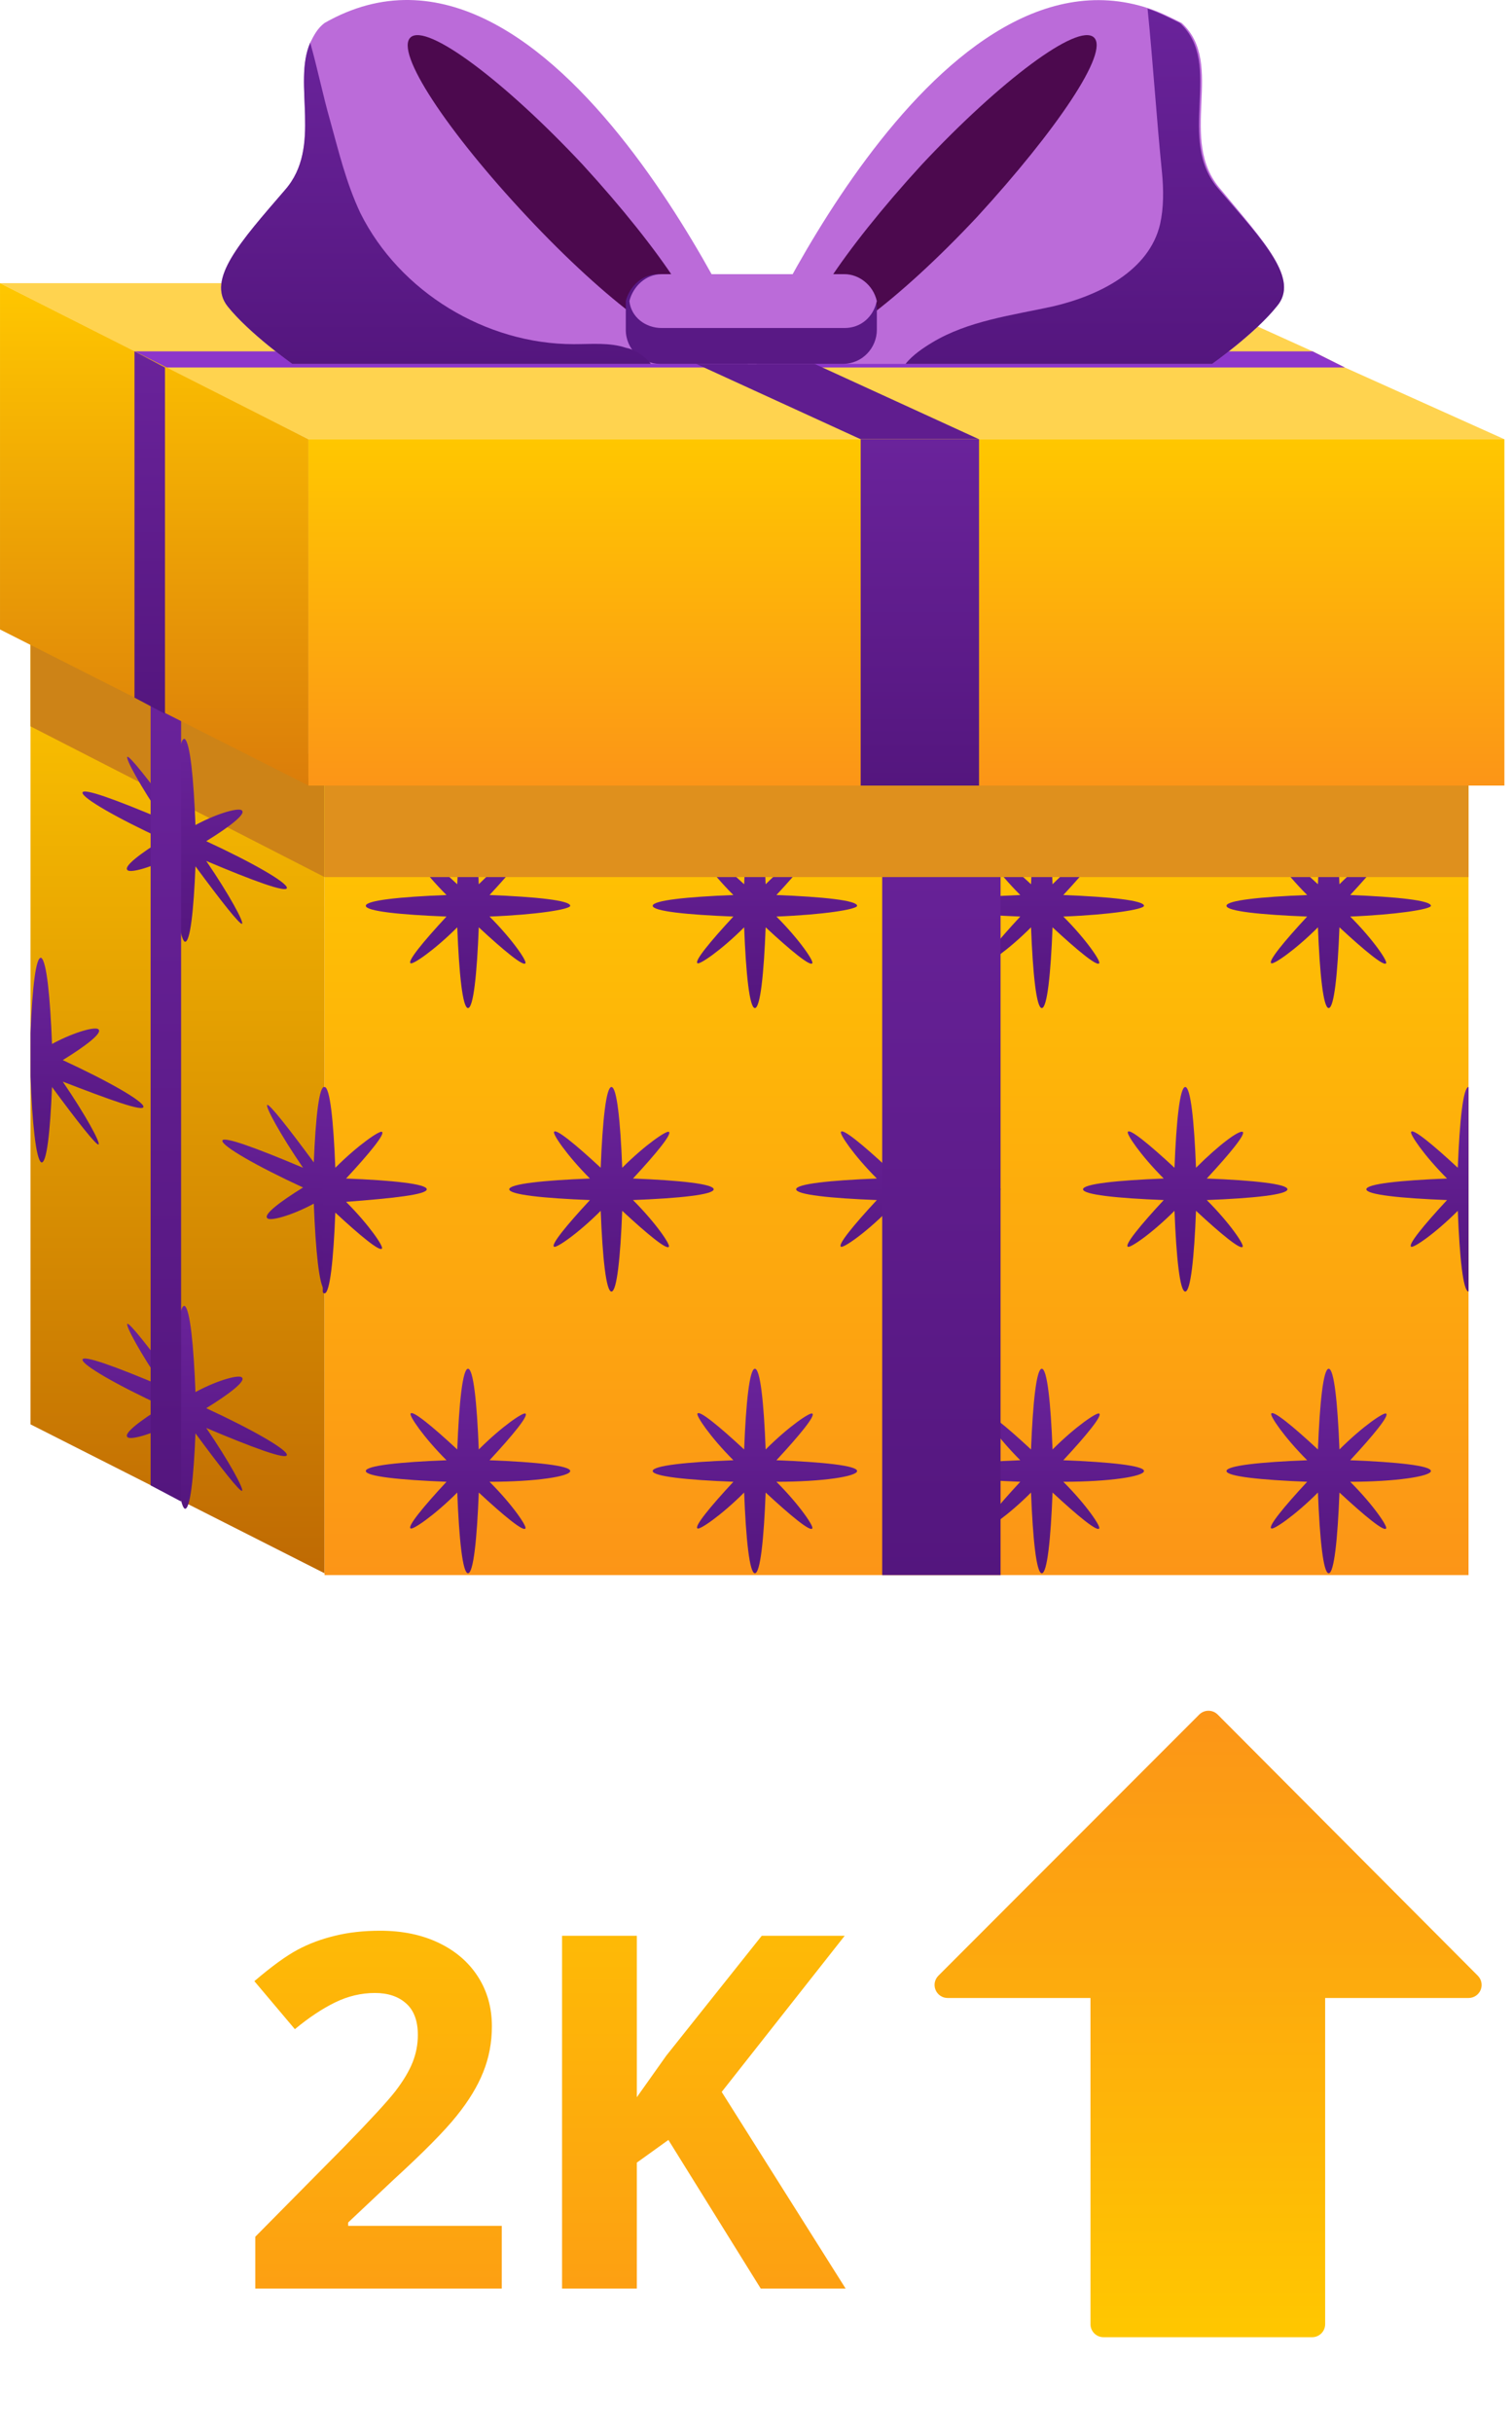 <svg width="199" height="320" viewBox="0 0 199 320" fill="none" xmlns="http://www.w3.org/2000/svg">
<path d="M66.04 301H33.603V294.176L45.252 282.401C48.7 278.868 50.954 276.424 52.012 275.07C53.07 273.694 53.831 272.425 54.297 271.261C54.762 270.097 54.995 268.891 54.995 267.643C54.995 265.781 54.477 264.395 53.44 263.485C52.424 262.576 51.06 262.121 49.346 262.121C47.547 262.121 45.802 262.533 44.109 263.358C42.416 264.184 40.649 265.358 38.809 266.881L33.477 260.565C35.762 258.619 37.655 257.243 39.158 256.439C40.66 255.635 42.3 255.022 44.077 254.599C45.855 254.154 47.843 253.932 50.044 253.932C52.943 253.932 55.503 254.461 57.725 255.519C59.946 256.577 61.671 258.058 62.898 259.962C64.125 261.867 64.739 264.046 64.739 266.5C64.739 268.638 64.358 270.648 63.596 272.531C62.856 274.393 61.692 276.308 60.105 278.275C58.539 280.243 55.767 283.047 51.79 286.686L45.823 292.304V292.748H66.04V301ZM111.299 301H100.127L87.971 281.449L83.814 284.433V301H73.975V254.599H83.814V275.832L87.686 270.373L100.254 254.599H111.172L94.985 275.133L111.299 301Z" fill="url(#paint0_linear)"/>
<path d="M123.133 261.719C123.401 262.36 124.025 262.779 124.718 262.779H143.522V305.678C143.522 306.625 144.291 307.394 145.238 307.394H172.693C173.641 307.394 174.409 306.625 174.409 305.678V262.779H193.285C193.978 262.779 194.603 262.36 194.871 261.722C195.135 261.08 194.991 260.342 194.5 259.851L160.266 225.505C159.944 225.182 159.508 225 159.052 225C158.595 225 158.159 225.182 157.837 225.501L123.504 259.848C123.013 260.339 122.865 261.077 123.133 261.719Z" fill="url(#paint1_linear)"/>
<path d="M4.014 187.333L42.717 206.921V100.251L4.014 80.664V187.333Z" fill="url(#paint2_linear)"/>
<path d="M42.717 103.319V115.355L4.014 95.531V83.496L42.717 103.319Z" fill="#CD8317"/>
<path d="M37.761 116.771C37.761 116.063 33.277 113.467 27.141 110.635C30.209 108.747 32.333 107.095 31.861 106.623C31.625 106.151 28.793 106.859 25.725 108.511C25.489 102.376 25.017 97.656 24.309 97.184C23.601 96.948 23.129 101.196 22.893 107.095C19.589 102.612 16.993 99.308 16.757 99.544C16.521 99.78 18.409 103.32 21.477 107.803C15.341 105.208 10.857 103.556 10.857 104.264C10.857 104.972 15.341 107.567 21.477 110.399C18.409 112.287 16.285 113.939 16.757 114.411C16.993 114.883 19.825 114.175 22.893 112.523C23.129 118.659 23.601 123.379 24.309 123.851C25.017 124.087 25.489 119.839 25.725 113.939C29.029 118.423 31.625 121.727 31.861 121.491C32.097 121.255 30.209 117.715 27.141 113.231C33.277 115.827 37.761 117.479 37.761 116.771Z" fill="url(#paint3_linear)"/>
<path d="M37.761 191.346C37.761 190.638 33.277 188.042 27.141 185.21C30.209 183.322 32.333 181.67 31.861 181.198C31.625 180.726 28.793 181.434 25.725 183.086C25.489 176.95 25.017 172.23 24.309 171.758C23.601 171.522 23.129 175.77 22.893 181.67C19.589 177.186 16.993 173.882 16.757 174.118C16.521 174.354 18.409 177.894 21.477 182.378C15.341 179.782 10.857 178.13 10.857 178.838C10.857 179.546 15.341 182.142 21.477 184.974C18.409 186.862 16.285 188.514 16.757 188.986C16.993 189.458 19.825 188.75 22.893 187.098C23.129 193.234 23.601 197.954 24.309 198.426C25.017 198.662 25.489 194.414 25.725 188.514C29.029 192.998 31.625 196.302 31.861 196.066C32.097 195.83 30.209 192.29 27.141 187.806C33.277 190.402 37.761 192.054 37.761 191.346Z" fill="url(#paint4_linear)"/>
<path d="M18.88 145.563C18.88 144.855 14.396 142.259 8.261 139.427C11.329 137.539 13.453 135.887 12.98 135.415C12.745 134.943 9.913 135.651 6.845 137.303C6.609 131.167 6.137 126.447 5.429 125.975C4.721 125.739 4.249 129.987 4.013 135.887V141.551C4.249 147.687 4.721 152.407 5.429 152.879C6.137 153.115 6.609 148.867 6.845 142.967C10.149 147.451 12.745 150.755 12.98 150.519C13.216 150.283 11.329 146.743 8.261 142.259C14.396 144.619 18.88 146.271 18.88 145.563Z" fill="url(#paint5_linear)"/>
<path d="M42.716 142.967C42.008 142.731 41.536 146.979 41.3 152.879C37.996 148.395 35.4 145.091 35.164 145.327C34.928 145.563 36.816 149.103 39.884 153.587C33.748 150.991 29.264 149.339 29.264 150.047C29.264 150.755 33.748 153.351 39.884 156.183C36.816 158.071 34.692 159.723 35.164 160.195C35.4 160.667 38.232 159.959 41.3 158.307C41.536 164.443 42.008 169.163 42.716 169.635V142.967Z" fill="url(#paint6_linear)"/>
<path d="M193.279 100.251H42.715V207.157H193.279V100.251Z" fill="url(#paint7_linear)"/>
<path d="M75.048 119.131C75.048 118.423 70.564 117.951 64.429 117.715C67.497 114.411 69.621 111.815 69.148 111.579C68.677 111.343 66.081 113.231 63.013 116.299C62.777 110.163 62.305 105.679 61.597 105.679C60.889 105.679 60.417 110.163 60.181 116.299C56.877 113.231 54.281 111.107 54.045 111.579C53.809 111.815 55.697 114.647 58.765 117.715C52.629 117.951 48.145 118.423 48.145 119.131C48.145 119.839 52.629 120.311 58.765 120.547C55.697 123.851 53.573 126.447 54.045 126.683C54.281 126.919 57.113 125.031 60.181 121.963C60.417 128.099 60.889 132.583 61.597 132.583C62.305 132.583 62.777 128.099 63.013 121.963C66.317 125.031 68.912 127.155 69.148 126.683C69.385 126.447 67.497 123.615 64.429 120.547C70.564 120.311 75.048 119.603 75.048 119.131Z" fill="url(#paint8_linear)"/>
<path d="M112.807 119.131C112.807 118.423 108.323 117.951 102.187 117.715C105.255 114.411 107.379 111.815 106.907 111.579C106.671 111.343 103.839 113.231 100.771 116.299C100.535 110.163 100.063 105.679 99.355 105.679C98.647 105.679 98.175 110.163 97.939 116.299C94.635 113.231 92.039 111.107 91.803 111.579C91.567 111.815 93.455 114.647 96.523 117.715C90.388 117.951 85.904 118.423 85.904 119.131C85.904 119.839 90.388 120.311 96.523 120.547C93.455 123.851 91.331 126.447 91.803 126.683C92.039 126.919 94.871 125.031 97.939 121.963C98.175 128.099 98.647 132.583 99.355 132.583C100.063 132.583 100.535 128.099 100.771 121.963C104.075 125.031 106.671 127.155 106.907 126.683C107.143 126.447 105.255 123.615 102.187 120.547C108.323 120.311 112.807 119.603 112.807 119.131Z" fill="url(#paint9_linear)"/>
<path d="M150.566 119.131C150.566 118.423 146.082 117.951 139.946 117.715C143.014 114.411 145.138 111.815 144.666 111.579C144.43 111.343 141.598 113.231 138.53 116.299C138.294 110.163 137.822 105.679 137.114 105.679C136.406 105.679 135.934 110.163 135.698 116.299C132.394 113.231 129.798 111.107 129.562 111.579C129.326 111.815 131.214 114.647 134.282 117.715C128.146 117.951 123.662 118.423 123.662 119.131C123.662 119.839 128.146 120.311 134.282 120.547C131.214 123.851 129.09 126.447 129.562 126.683C129.798 126.919 132.63 125.031 135.698 121.963C135.934 128.099 136.406 132.583 137.114 132.583C137.822 132.583 138.294 128.099 138.53 121.963C141.834 125.031 144.43 127.155 144.666 126.683C144.902 126.447 143.014 123.615 139.946 120.547C146.082 120.311 150.566 119.603 150.566 119.131Z" fill="url(#paint10_linear)"/>
<path d="M188.326 119.131C188.326 118.423 183.842 117.951 177.706 117.715C180.774 114.411 182.898 111.815 182.426 111.579C182.19 111.343 179.358 113.231 176.29 116.299C176.054 110.163 175.582 105.679 174.874 105.679C174.166 105.679 173.694 110.163 173.458 116.299C170.154 113.231 167.558 111.107 167.322 111.579C167.086 111.815 168.974 114.647 172.042 117.715C165.906 117.951 161.422 118.423 161.422 119.131C161.422 119.839 165.906 120.311 172.042 120.547C168.974 123.851 166.85 126.447 167.322 126.683C167.558 126.919 170.39 125.031 173.458 121.963C173.694 128.099 174.166 132.583 174.874 132.583C175.582 132.583 176.054 128.099 176.29 121.963C179.594 125.031 182.19 127.155 182.426 126.683C182.662 126.447 180.774 123.615 177.706 120.547C183.606 120.311 188.326 119.603 188.326 119.131Z" fill="url(#paint11_linear)"/>
<path d="M75.048 193.469C75.048 192.761 70.564 192.289 64.429 192.053C67.497 188.749 69.621 186.153 69.148 185.917C68.912 185.681 66.081 187.569 63.013 190.637C62.777 184.501 62.305 180.018 61.597 180.018C60.889 180.018 60.417 184.501 60.181 190.637C56.877 187.569 54.281 185.445 54.045 185.917C53.809 186.153 55.697 188.985 58.765 192.053C52.629 192.289 48.145 192.761 48.145 193.469C48.145 194.177 52.629 194.649 58.765 194.885C55.697 198.189 53.573 200.785 54.045 201.021C54.281 201.257 57.113 199.369 60.181 196.301C60.417 202.437 60.889 206.921 61.597 206.921C62.305 206.921 62.777 202.437 63.013 196.301C66.317 199.369 68.912 201.493 69.148 201.021C69.385 200.785 67.497 197.953 64.429 194.885C70.564 194.885 75.048 194.177 75.048 193.469Z" fill="url(#paint12_linear)"/>
<path d="M112.807 193.469C112.807 192.761 108.323 192.289 102.187 192.053C105.255 188.749 107.379 186.153 106.907 185.917C106.671 185.681 103.839 187.569 100.771 190.637C100.535 184.501 100.063 180.018 99.355 180.018C98.647 180.018 98.175 184.501 97.939 190.637C94.635 187.569 92.039 185.445 91.803 185.917C91.567 186.153 93.455 188.985 96.523 192.053C90.388 192.289 85.904 192.761 85.904 193.469C85.904 194.177 90.388 194.649 96.523 194.885C93.455 198.189 91.331 200.785 91.803 201.021C92.039 201.257 94.871 199.369 97.939 196.301C98.175 202.437 98.647 206.921 99.355 206.921C100.063 206.921 100.535 202.437 100.771 196.301C104.075 199.369 106.671 201.493 106.907 201.021C107.143 200.785 105.255 197.953 102.187 194.885C108.323 194.885 112.807 194.177 112.807 193.469Z" fill="url(#paint13_linear)"/>
<path d="M150.566 193.469C150.566 192.761 146.082 192.289 139.946 192.053C143.014 188.749 145.138 186.153 144.666 185.917C144.43 185.681 141.598 187.569 138.53 190.637C138.294 184.501 137.822 180.018 137.114 180.018C136.406 180.018 135.934 184.501 135.698 190.637C132.394 187.569 129.798 185.445 129.562 185.917C129.326 186.153 131.214 188.985 134.282 192.053C128.146 192.289 123.662 192.761 123.662 193.469C123.662 194.177 128.146 194.649 134.282 194.885C131.214 198.189 129.09 200.785 129.562 201.021C129.798 201.257 132.63 199.369 135.698 196.301C135.934 202.437 136.406 206.921 137.114 206.921C137.822 206.921 138.294 202.437 138.53 196.301C141.834 199.369 144.43 201.493 144.666 201.021C144.902 200.785 143.014 197.953 139.946 194.885C146.082 194.885 150.566 194.177 150.566 193.469Z" fill="url(#paint14_linear)"/>
<path d="M188.326 193.469C188.326 192.761 183.842 192.289 177.706 192.053C180.774 188.749 182.898 186.153 182.426 185.917C182.19 185.681 179.358 187.569 176.29 190.637C176.054 184.501 175.582 180.018 174.874 180.018C174.166 180.018 173.694 184.501 173.458 190.637C170.154 187.569 167.558 185.445 167.322 185.917C167.086 186.153 168.974 188.985 172.042 192.053C165.906 192.289 161.422 192.761 161.422 193.469C161.422 194.177 165.906 194.649 172.042 194.885C168.974 198.189 166.85 200.785 167.322 201.021C167.558 201.257 170.39 199.369 173.458 196.301C173.694 202.437 174.166 206.921 174.874 206.921C175.582 206.921 176.054 202.437 176.29 196.301C179.594 199.369 182.19 201.493 182.426 201.021C182.662 200.785 180.774 197.953 177.706 194.885C183.606 194.885 188.326 194.177 188.326 193.469Z" fill="url(#paint15_linear)"/>
<path d="M93.929 156.418C93.929 155.71 89.445 155.238 83.309 155.002C86.377 151.698 88.501 149.102 88.029 148.866C87.793 148.63 84.961 150.518 81.893 153.586C81.657 147.45 81.185 142.966 80.477 142.966C79.769 142.966 79.297 147.45 79.061 153.586C75.757 150.518 73.162 148.394 72.925 148.866C72.689 149.102 74.578 151.934 77.645 155.002C71.51 155.238 67.026 155.71 67.026 156.418C67.026 157.125 71.51 157.597 77.645 157.833C74.578 161.137 72.454 163.733 72.925 163.969C73.162 164.205 75.993 162.317 79.061 159.249C79.297 165.385 79.769 169.869 80.477 169.869C81.185 169.869 81.657 165.385 81.893 159.249C85.197 162.317 87.793 164.441 88.029 163.969C88.265 163.733 86.377 160.901 83.309 157.833C89.445 157.597 93.929 157.125 93.929 156.418Z" fill="url(#paint16_linear)"/>
<path d="M131.688 156.418C131.688 155.71 127.204 155.238 121.068 155.002C124.136 151.698 126.26 149.102 125.788 148.866C125.316 148.63 122.72 150.518 119.652 153.586C119.416 147.45 118.944 142.966 118.236 142.966C117.528 142.966 117.056 147.45 116.82 153.586C113.516 150.518 110.92 148.394 110.684 148.866C110.448 149.102 112.336 151.934 115.404 155.002C109.268 155.238 104.784 155.71 104.784 156.418C104.784 157.125 109.268 157.597 115.404 157.833C112.336 161.137 110.212 163.733 110.684 163.969C110.92 164.205 113.752 162.317 116.82 159.249C117.056 165.385 117.528 169.869 118.236 169.869C118.944 169.869 119.416 165.385 119.652 159.249C122.956 162.317 125.552 164.441 125.788 163.969C126.024 163.733 124.136 160.901 121.068 157.833C127.204 157.597 131.688 157.125 131.688 156.418Z" fill="url(#paint17_linear)"/>
<path d="M169.447 156.418C169.447 155.71 164.963 155.238 158.827 155.002C161.895 151.698 164.019 149.102 163.547 148.866C163.075 148.63 160.479 150.518 157.411 153.586C157.175 147.45 156.703 142.966 155.995 142.966C155.287 142.966 154.815 147.45 154.579 153.586C151.275 150.518 148.679 148.394 148.443 148.866C148.207 149.102 150.095 151.934 153.163 155.002C147.027 155.238 142.543 155.71 142.543 156.418C142.543 157.125 147.027 157.597 153.163 157.833C150.095 161.137 147.971 163.733 148.443 163.969C148.679 164.205 151.511 162.317 154.579 159.249C154.815 165.385 155.287 169.869 155.995 169.869C156.703 169.869 157.175 165.385 157.411 159.249C160.715 162.317 163.311 164.441 163.547 163.969C163.783 163.733 161.895 160.901 158.827 157.833C164.963 157.597 169.447 157.125 169.447 156.418Z" fill="url(#paint18_linear)"/>
<path d="M193.282 142.966C192.574 142.966 192.102 147.45 191.866 153.586C188.562 150.518 185.966 148.394 185.73 148.866C185.494 149.102 187.382 151.934 190.45 155.002C184.314 155.238 179.83 155.71 179.83 156.418C179.83 157.125 184.314 157.597 190.45 157.833C187.382 161.137 185.258 163.733 185.73 163.969C185.966 164.205 188.798 162.317 191.866 159.249C192.102 165.385 192.574 169.869 193.282 169.869V142.966Z" fill="url(#paint19_linear)"/>
<path d="M56.168 156.418C56.168 155.71 51.684 155.238 45.548 155.002C48.616 151.698 50.74 149.102 50.268 148.866C50.032 148.63 47.2 150.518 44.132 153.586C43.896 147.45 43.424 142.966 42.716 142.966C42.716 142.966 42.717 142.966 42.48 143.202V169.869C42.48 169.869 42.48 170.105 42.716 170.105C43.424 170.105 43.896 165.621 44.132 159.485C47.436 162.553 50.032 164.677 50.268 164.205C50.504 163.969 48.616 161.137 45.548 158.07C51.684 157.598 56.168 157.125 56.168 156.418Z" fill="url(#paint20_linear)"/>
<path d="M131.686 100.251H116.11V207.157H131.686V100.251Z" fill="url(#paint21_linear)"/>
<path d="M23.837 90.575V197.481L19.825 195.357V88.687L23.837 90.575Z" fill="url(#paint22_linear)"/>
<path d="M198.001 57.772H40.592L21.712 48.333L17.701 46.209L0.001 37.241H152.926L172.749 46.209L176.997 48.333L198.001 57.772Z" fill="#FFD34F"/>
<path d="M176.997 48.332H21.712L17.7 46.208H172.749L176.997 48.332Z" fill="#8D36CA"/>
<path d="M84.016 37.241H68.44L113.279 57.772H128.855L84.016 37.241Z" fill="#601D8F"/>
<path d="M0.001 82.788L40.592 103.319V57.772L0.001 37.241V82.788Z" fill="url(#paint23_linear)"/>
<path d="M21.712 48.332V93.879L17.7 91.755V46.208L21.712 48.332Z" fill="url(#paint24_linear)"/>
<path d="M168.03 40.309C165.198 43.849 159.534 47.86 159.534 47.86H98.411C98.411 47.86 122.483 -8.542 151.274 1.133C152.69 1.605 154.106 2.313 155.522 3.021C161.422 8.449 154.814 18.361 160.714 24.969C166.378 31.813 171.098 36.769 168.03 40.309Z" fill="#BB6BD9"/>
<path d="M128.619 28.509C118.235 39.601 108.087 47.153 105.963 45.265C104.075 43.377 110.919 32.993 121.303 21.665C131.687 10.573 141.835 3.022 143.959 4.91C146.083 6.797 139.003 17.181 128.619 28.509Z" fill="#4C094E"/>
<path d="M99.591 47.86H38.468C38.468 47.86 32.804 43.848 29.973 40.309C27.14 36.769 31.624 31.813 37.524 24.969C42.48 19.305 38.468 11.045 40.828 5.617C41.3 4.673 41.772 3.729 42.716 3.021C72.924 -14.206 99.591 47.86 99.591 47.86Z" fill="#BB6BD9"/>
<path d="M69.384 28.509C79.767 39.6 89.915 47.152 92.039 45.264C93.927 43.376 87.083 32.992 76.7 21.665C66.316 10.573 56.168 3.021 54.044 4.909C51.92 6.797 58.764 17.181 69.384 28.509Z" fill="#4C094E"/>
<path d="M115.404 40.544V43.376C115.404 45.736 113.516 47.86 110.92 47.86H86.848C84.488 47.86 82.364 45.972 82.364 43.376V40.544C82.364 40.309 82.364 40.072 82.364 39.6C82.836 37.712 84.488 36.06 86.612 36.06H110.684C112.808 36.06 114.696 37.477 114.931 39.6C115.403 39.837 115.404 40.072 115.404 40.544Z" fill="#591985"/>
<path d="M115.402 39.6C114.93 41.724 113.278 43.14 111.154 43.14H87.082C84.958 43.14 83.07 41.724 82.834 39.6C83.306 37.712 84.958 36.06 87.082 36.06H111.154C113.042 36.06 114.93 37.477 115.402 39.6Z" fill="#BB6BD9"/>
<path d="M168.029 40.309C165.197 43.849 159.533 47.861 159.533 47.861H119.178C120.122 46.681 121.538 45.737 122.718 45.029C127.438 42.197 133.101 41.489 138.529 40.309C144.665 38.893 151.273 35.589 152.689 29.453C153.161 27.329 153.161 24.969 152.925 22.609C152.217 15.53 151.745 8.214 151.037 1.134C152.453 1.606 153.869 2.314 155.285 3.022C161.185 8.45 154.577 18.361 160.477 24.969C166.377 31.813 171.097 36.769 168.029 40.309Z" fill="url(#paint25_linear)"/>
<path d="M85.667 47.861H38.468C38.468 47.861 32.804 43.849 29.973 40.309C27.14 36.769 31.624 31.813 37.524 24.969C42.48 19.305 38.468 11.046 40.828 5.618C41.772 8.922 42.48 12.461 43.424 15.765C44.604 20.013 45.548 24.025 47.436 28.037C52.628 38.421 63.956 45.265 75.519 45.265C77.879 45.265 80.239 45.029 82.363 45.737C83.543 45.973 84.723 46.681 85.667 47.861Z" fill="url(#paint26_linear)"/>
<path d="M193.279 100.251H42.715V115.355H193.279V100.251Z" fill="#DF901D"/>
<path d="M198.001 57.773H40.593V103.319H198.001V57.773Z" fill="url(#paint27_linear)"/>
<path d="M128.854 57.773H113.278V103.319H128.854V57.773Z" fill="url(#paint28_linear)"/>
<defs>
<linearGradient id="paint0_linear" x1="71.501" y1="231" x2="71.501" y2="320" gradientUnits="userSpaceOnUse">
<stop stop-color="#FFC700"/>
<stop offset="1" stop-color="#FC9517"/>
</linearGradient>
<linearGradient id="paint1_linear" x1="159.001" y1="307.394" x2="159.001" y2="225" gradientUnits="userSpaceOnUse">
<stop stop-color="#FFC700"/>
<stop offset="1" stop-color="#FC9517"/>
</linearGradient>
<linearGradient id="paint2_linear" x1="23.365" y1="80.664" x2="23.365" y2="206.921" gradientUnits="userSpaceOnUse">
<stop stop-color="#FFC700"/>
<stop offset="1" stop-color="#BF6A03"/>
</linearGradient>
<linearGradient id="paint3_linear" x1="24.309" y1="97.174" x2="24.309" y2="123.86" gradientUnits="userSpaceOnUse">
<stop stop-color="#6A239B"/>
<stop offset="1" stop-color="#54167E"/>
</linearGradient>
<linearGradient id="paint4_linear" x1="24.309" y1="171.749" x2="24.309" y2="198.435" gradientUnits="userSpaceOnUse">
<stop stop-color="#6A239B"/>
<stop offset="1" stop-color="#54167E"/>
</linearGradient>
<linearGradient id="paint5_linear" x1="11.447" y1="125.966" x2="11.447" y2="152.888" gradientUnits="userSpaceOnUse">
<stop stop-color="#6A239B"/>
<stop offset="1" stop-color="#54167E"/>
</linearGradient>
<linearGradient id="paint6_linear" x1="35.99" y1="142.958" x2="35.99" y2="169.635" gradientUnits="userSpaceOnUse">
<stop stop-color="#6A239B"/>
<stop offset="1" stop-color="#54167E"/>
</linearGradient>
<linearGradient id="paint7_linear" x1="117.997" y1="100.251" x2="117.997" y2="207.157" gradientUnits="userSpaceOnUse">
<stop stop-color="#FFC700"/>
<stop offset="1" stop-color="#FC9517"/>
</linearGradient>
<linearGradient id="paint8_linear" x1="61.597" y1="105.679" x2="61.597" y2="132.583" gradientUnits="userSpaceOnUse">
<stop stop-color="#6A239B"/>
<stop offset="1" stop-color="#54167E"/>
</linearGradient>
<linearGradient id="paint9_linear" x1="99.355" y1="105.679" x2="99.355" y2="132.583" gradientUnits="userSpaceOnUse">
<stop stop-color="#6A239B"/>
<stop offset="1" stop-color="#54167E"/>
</linearGradient>
<linearGradient id="paint10_linear" x1="137.114" y1="105.679" x2="137.114" y2="132.583" gradientUnits="userSpaceOnUse">
<stop stop-color="#6A239B"/>
<stop offset="1" stop-color="#54167E"/>
</linearGradient>
<linearGradient id="paint11_linear" x1="174.874" y1="105.679" x2="174.874" y2="132.583" gradientUnits="userSpaceOnUse">
<stop stop-color="#6A239B"/>
<stop offset="1" stop-color="#54167E"/>
</linearGradient>
<linearGradient id="paint12_linear" x1="61.597" y1="180.018" x2="61.597" y2="206.921" gradientUnits="userSpaceOnUse">
<stop stop-color="#6A239B"/>
<stop offset="1" stop-color="#54167E"/>
</linearGradient>
<linearGradient id="paint13_linear" x1="99.355" y1="180.018" x2="99.355" y2="206.921" gradientUnits="userSpaceOnUse">
<stop stop-color="#6A239B"/>
<stop offset="1" stop-color="#54167E"/>
</linearGradient>
<linearGradient id="paint14_linear" x1="137.114" y1="180.018" x2="137.114" y2="206.921" gradientUnits="userSpaceOnUse">
<stop stop-color="#6A239B"/>
<stop offset="1" stop-color="#54167E"/>
</linearGradient>
<linearGradient id="paint15_linear" x1="174.874" y1="180.018" x2="174.874" y2="206.921" gradientUnits="userSpaceOnUse">
<stop stop-color="#6A239B"/>
<stop offset="1" stop-color="#54167E"/>
</linearGradient>
<linearGradient id="paint16_linear" x1="80.477" y1="142.966" x2="80.477" y2="169.869" gradientUnits="userSpaceOnUse">
<stop stop-color="#6A239B"/>
<stop offset="1" stop-color="#54167E"/>
</linearGradient>
<linearGradient id="paint17_linear" x1="118.236" y1="142.966" x2="118.236" y2="169.869" gradientUnits="userSpaceOnUse">
<stop stop-color="#6A239B"/>
<stop offset="1" stop-color="#54167E"/>
</linearGradient>
<linearGradient id="paint18_linear" x1="155.995" y1="142.966" x2="155.995" y2="169.869" gradientUnits="userSpaceOnUse">
<stop stop-color="#6A239B"/>
<stop offset="1" stop-color="#54167E"/>
</linearGradient>
<linearGradient id="paint19_linear" x1="186.556" y1="142.966" x2="186.556" y2="169.869" gradientUnits="userSpaceOnUse">
<stop stop-color="#6A239B"/>
<stop offset="1" stop-color="#54167E"/>
</linearGradient>
<linearGradient id="paint20_linear" x1="49.324" y1="142.966" x2="49.324" y2="170.105" gradientUnits="userSpaceOnUse">
<stop stop-color="#6A239B"/>
<stop offset="1" stop-color="#54167E"/>
</linearGradient>
<linearGradient id="paint21_linear" x1="123.898" y1="100.251" x2="123.898" y2="207.157" gradientUnits="userSpaceOnUse">
<stop stop-color="#6A239B"/>
<stop offset="1" stop-color="#54167E"/>
</linearGradient>
<linearGradient id="paint22_linear" x1="21.831" y1="88.687" x2="21.831" y2="197.481" gradientUnits="userSpaceOnUse">
<stop stop-color="#6A239B"/>
<stop offset="1" stop-color="#54167E"/>
</linearGradient>
<linearGradient id="paint23_linear" x1="20.297" y1="37.241" x2="20.297" y2="103.319" gradientUnits="userSpaceOnUse">
<stop stop-color="#FFC700"/>
<stop offset="1" stop-color="#DB7D0A"/>
</linearGradient>
<linearGradient id="paint24_linear" x1="19.706" y1="46.208" x2="19.706" y2="93.879" gradientUnits="userSpaceOnUse">
<stop stop-color="#6A239B"/>
<stop offset="1" stop-color="#54167E"/>
</linearGradient>
<linearGradient id="paint25_linear" x1="144.085" y1="1.134" x2="144.085" y2="47.861" gradientUnits="userSpaceOnUse">
<stop stop-color="#6A239B"/>
<stop offset="1" stop-color="#54167E"/>
</linearGradient>
<linearGradient id="paint26_linear" x1="57.384" y1="5.618" x2="57.384" y2="47.861" gradientUnits="userSpaceOnUse">
<stop stop-color="#6A239B"/>
<stop offset="1" stop-color="#54167E"/>
</linearGradient>
<linearGradient id="paint27_linear" x1="119.297" y1="57.773" x2="119.297" y2="103.319" gradientUnits="userSpaceOnUse">
<stop stop-color="#FFC700"/>
<stop offset="1" stop-color="#FC9517"/>
</linearGradient>
<linearGradient id="paint28_linear" x1="121.066" y1="57.773" x2="121.066" y2="103.319" gradientUnits="userSpaceOnUse">
<stop stop-color="#6A239B"/>
<stop offset="1" stop-color="#54167E"/>
</linearGradient>
</defs>
</svg>
